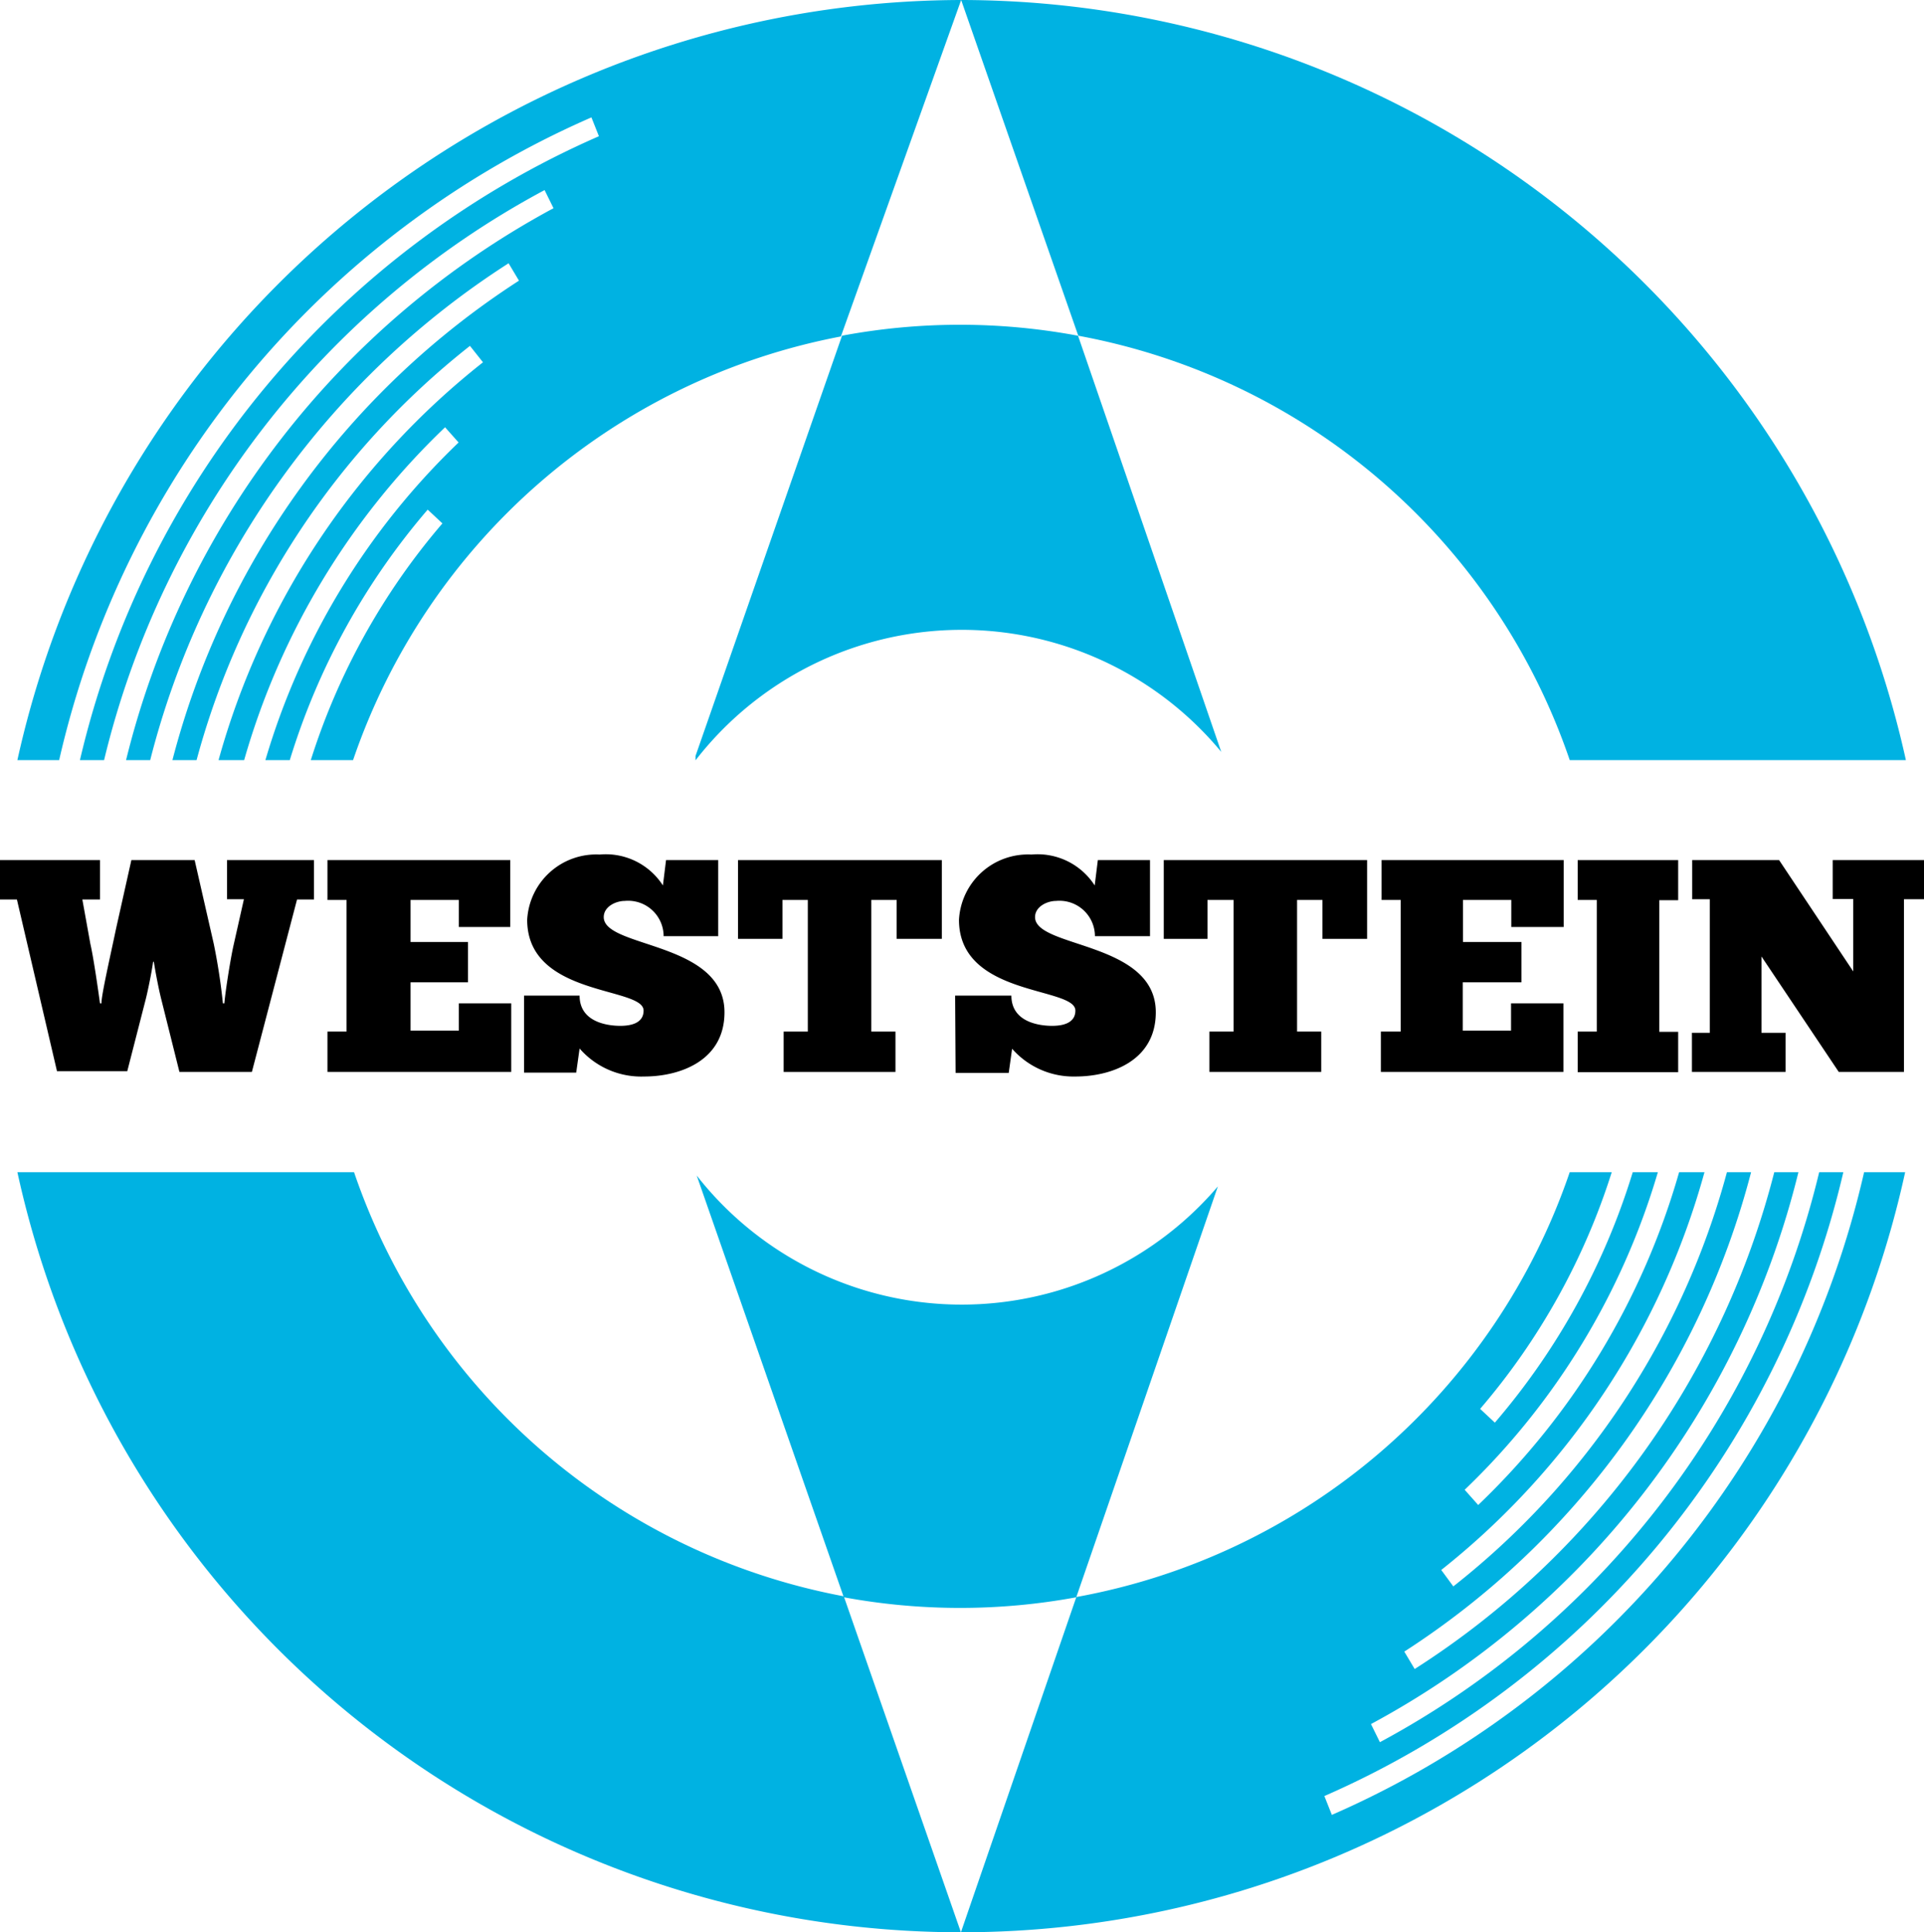 <svg xmlns="http://www.w3.org/2000/svg" viewBox="0 0 79.67 80"><defs><style>.cls-1{fill:#00b2e2;}</style></defs><title>Asset 1</title><g id="Layer_2" data-name="Layer 2"><g id="Layer_1-2" data-name="Layer 1"><path class="cls-1" d="M65,31.47H78.92A40.11,40.11,0,0,0,39.8,0l4.85,13.9A26.6,26.6,0,0,1,65,31.47Z"/><path class="cls-1" d="M24.49,4.86l.31.78A37.49,37.49,0,0,0,3.31,31.47h1A36.43,36.43,0,0,1,22.55,7.87l.37.75A35.58,35.58,0,0,0,5.22,31.47h1A34.52,34.52,0,0,1,21.06,10.9l.43.72A33.68,33.68,0,0,0,7.14,31.47h1A32.61,32.61,0,0,1,19.46,14.32L20,15A31.77,31.77,0,0,0,9.05,31.47h1.06a30.71,30.71,0,0,1,8.32-13.78l.56.63a29.87,29.87,0,0,0-8,13.15H12a28.85,28.85,0,0,1,5.71-10.37l.61.57a28,28,0,0,0-5.45,9.8h1.75a26.6,26.6,0,0,1,20.2-17.54L39.8,0A40.12,40.12,0,0,0,.72,31.47H2.45A38.33,38.33,0,0,1,24.49,4.86Z"/><path class="cls-1" d="M14.66,48.53H.72A40,40,0,0,0,39.79,80L34.94,66.09A26.6,26.6,0,0,1,14.66,48.53Z"/><path class="cls-1" d="M55.15,75.14l-.31-.78A37.49,37.49,0,0,0,76.33,48.53h-1a36.43,36.43,0,0,1-18.19,23.6l-.37-.75a35.58,35.58,0,0,0,17.7-22.85h-1A34.52,34.52,0,0,1,58.58,69.1l-.43-.72A33.68,33.68,0,0,0,72.51,48.53h-1A32.61,32.61,0,0,1,60.18,65.68l-.5-.68a31.77,31.77,0,0,0,10.9-16.47H69.53a30.71,30.71,0,0,1-8.32,13.78l-.56-.63a29.87,29.87,0,0,0,8-13.15H67.61a28.85,28.85,0,0,1-5.71,10.37l-.61-.57a28,28,0,0,0,5.45-9.8H65A26.6,26.6,0,0,1,44.57,66.12L39.79,80h0a40,40,0,0,0,39.1-31.47H77.19A38.33,38.33,0,0,1,55.15,75.14Z"/><path class="cls-1" d="M39.72,0"/><path class="cls-1" d="M34.86,13.92,28.8,31.3v.18a13.95,13.95,0,0,1,21.77-.35L44.64,13.9a26.55,26.55,0,0,0-9.78,0Z"/><path class="cls-1" d="M44.57,66.12l5.86-17a13.94,13.94,0,0,1-21.58-.45l6.09,17.46a26.53,26.53,0,0,0,9.63,0Z"/><polygon class="cls-1" points="39.79 80 39.79 80 39.79 80 39.79 80"/><path d="M4.2,41.54c0-.35.36-1.92.61-3.11l.63-2.82H8.06l.79,3.46a24.94,24.94,0,0,1,.38,2.47h.06c.05-.56.26-1.87.38-2.4l.43-1.91H9.4V35.61H13v1.63H12.3l-1.87,7.14h-3l-.75-3c-.11-.43-.25-1.17-.31-1.56H6.34c-.05.38-.21,1.17-.3,1.53l-.77,3H2.36L.7,37.24H0V35.61H4.14v1.63H3.41l.33,1.83c.14.6.35,2.1.4,2.47Z"/><path d="M21.13,35.61v2.77H19V37.26H17V39h2.38v1.67H17v2h2V41.54h2.17v2.84H13.56V42.71h.79V37.26h-.79V35.61Z"/><path d="M21.7,41.22H24c0,1.05,1.05,1.23,1.58,1.25s1.07-.1,1.07-.63c0-1-4.82-.56-4.82-3.76a2.86,2.86,0,0,1,3-2.7,2.81,2.81,0,0,1,2.62,1.28l.13-1.05h2.16v3.15H27.48a1.47,1.47,0,0,0-1.61-1.46c-.36,0-.87.23-.87.67,0,1.29,5,1,5,3.94,0,2-1.83,2.66-3.33,2.66A3.38,3.38,0,0,1,24,43.41l-.14,1H21.7Z"/><path d="M39,38.87H37.13V37.26H36.08v5.45h1v1.67H32.45V42.71h1V37.26H32.4v1.61H30.56V35.61H39Z"/><path d="M39.55,41.22h2.33c0,1.05,1.05,1.23,1.58,1.25s1.07-.1,1.07-.63c0-1-4.82-.56-4.82-3.76a2.86,2.86,0,0,1,3-2.7,2.81,2.81,0,0,1,2.62,1.28l.13-1.05h2.16v3.15H45.34a1.47,1.47,0,0,0-1.61-1.46c-.36,0-.87.23-.87.67,0,1.29,5,1,5,3.94,0,2-1.83,2.66-3.33,2.66a3.38,3.38,0,0,1-2.62-1.15l-.14,1h-2.2Z"/><path d="M56.61,38.87H54.76V37.26H53.71v5.45h1v1.67H50.08V42.71h1V37.26H50v1.61H48.19V35.61h8.42Z"/><path d="M64.75,35.61v2.77H62.58V37.26h-2V39H63v1.67H60.57v2h2V41.54h2.17v2.84H57.18V42.71H58V37.26h-.79V35.61Z"/><path d="M69.49,35.61v1.66h-.78v5.45h.78v1.67H65.33V42.71h.79V37.26h-.79V35.61Z"/><path d="M78.84,37.23v7.15h-2.7l-3.2-4.78v3.16h1v1.62H70.06V42.76h.74V37.23h-.73V35.61h3.6l3.07,4.61v-3h-.85V35.61h3.78v1.62Z"/></g></g></svg>